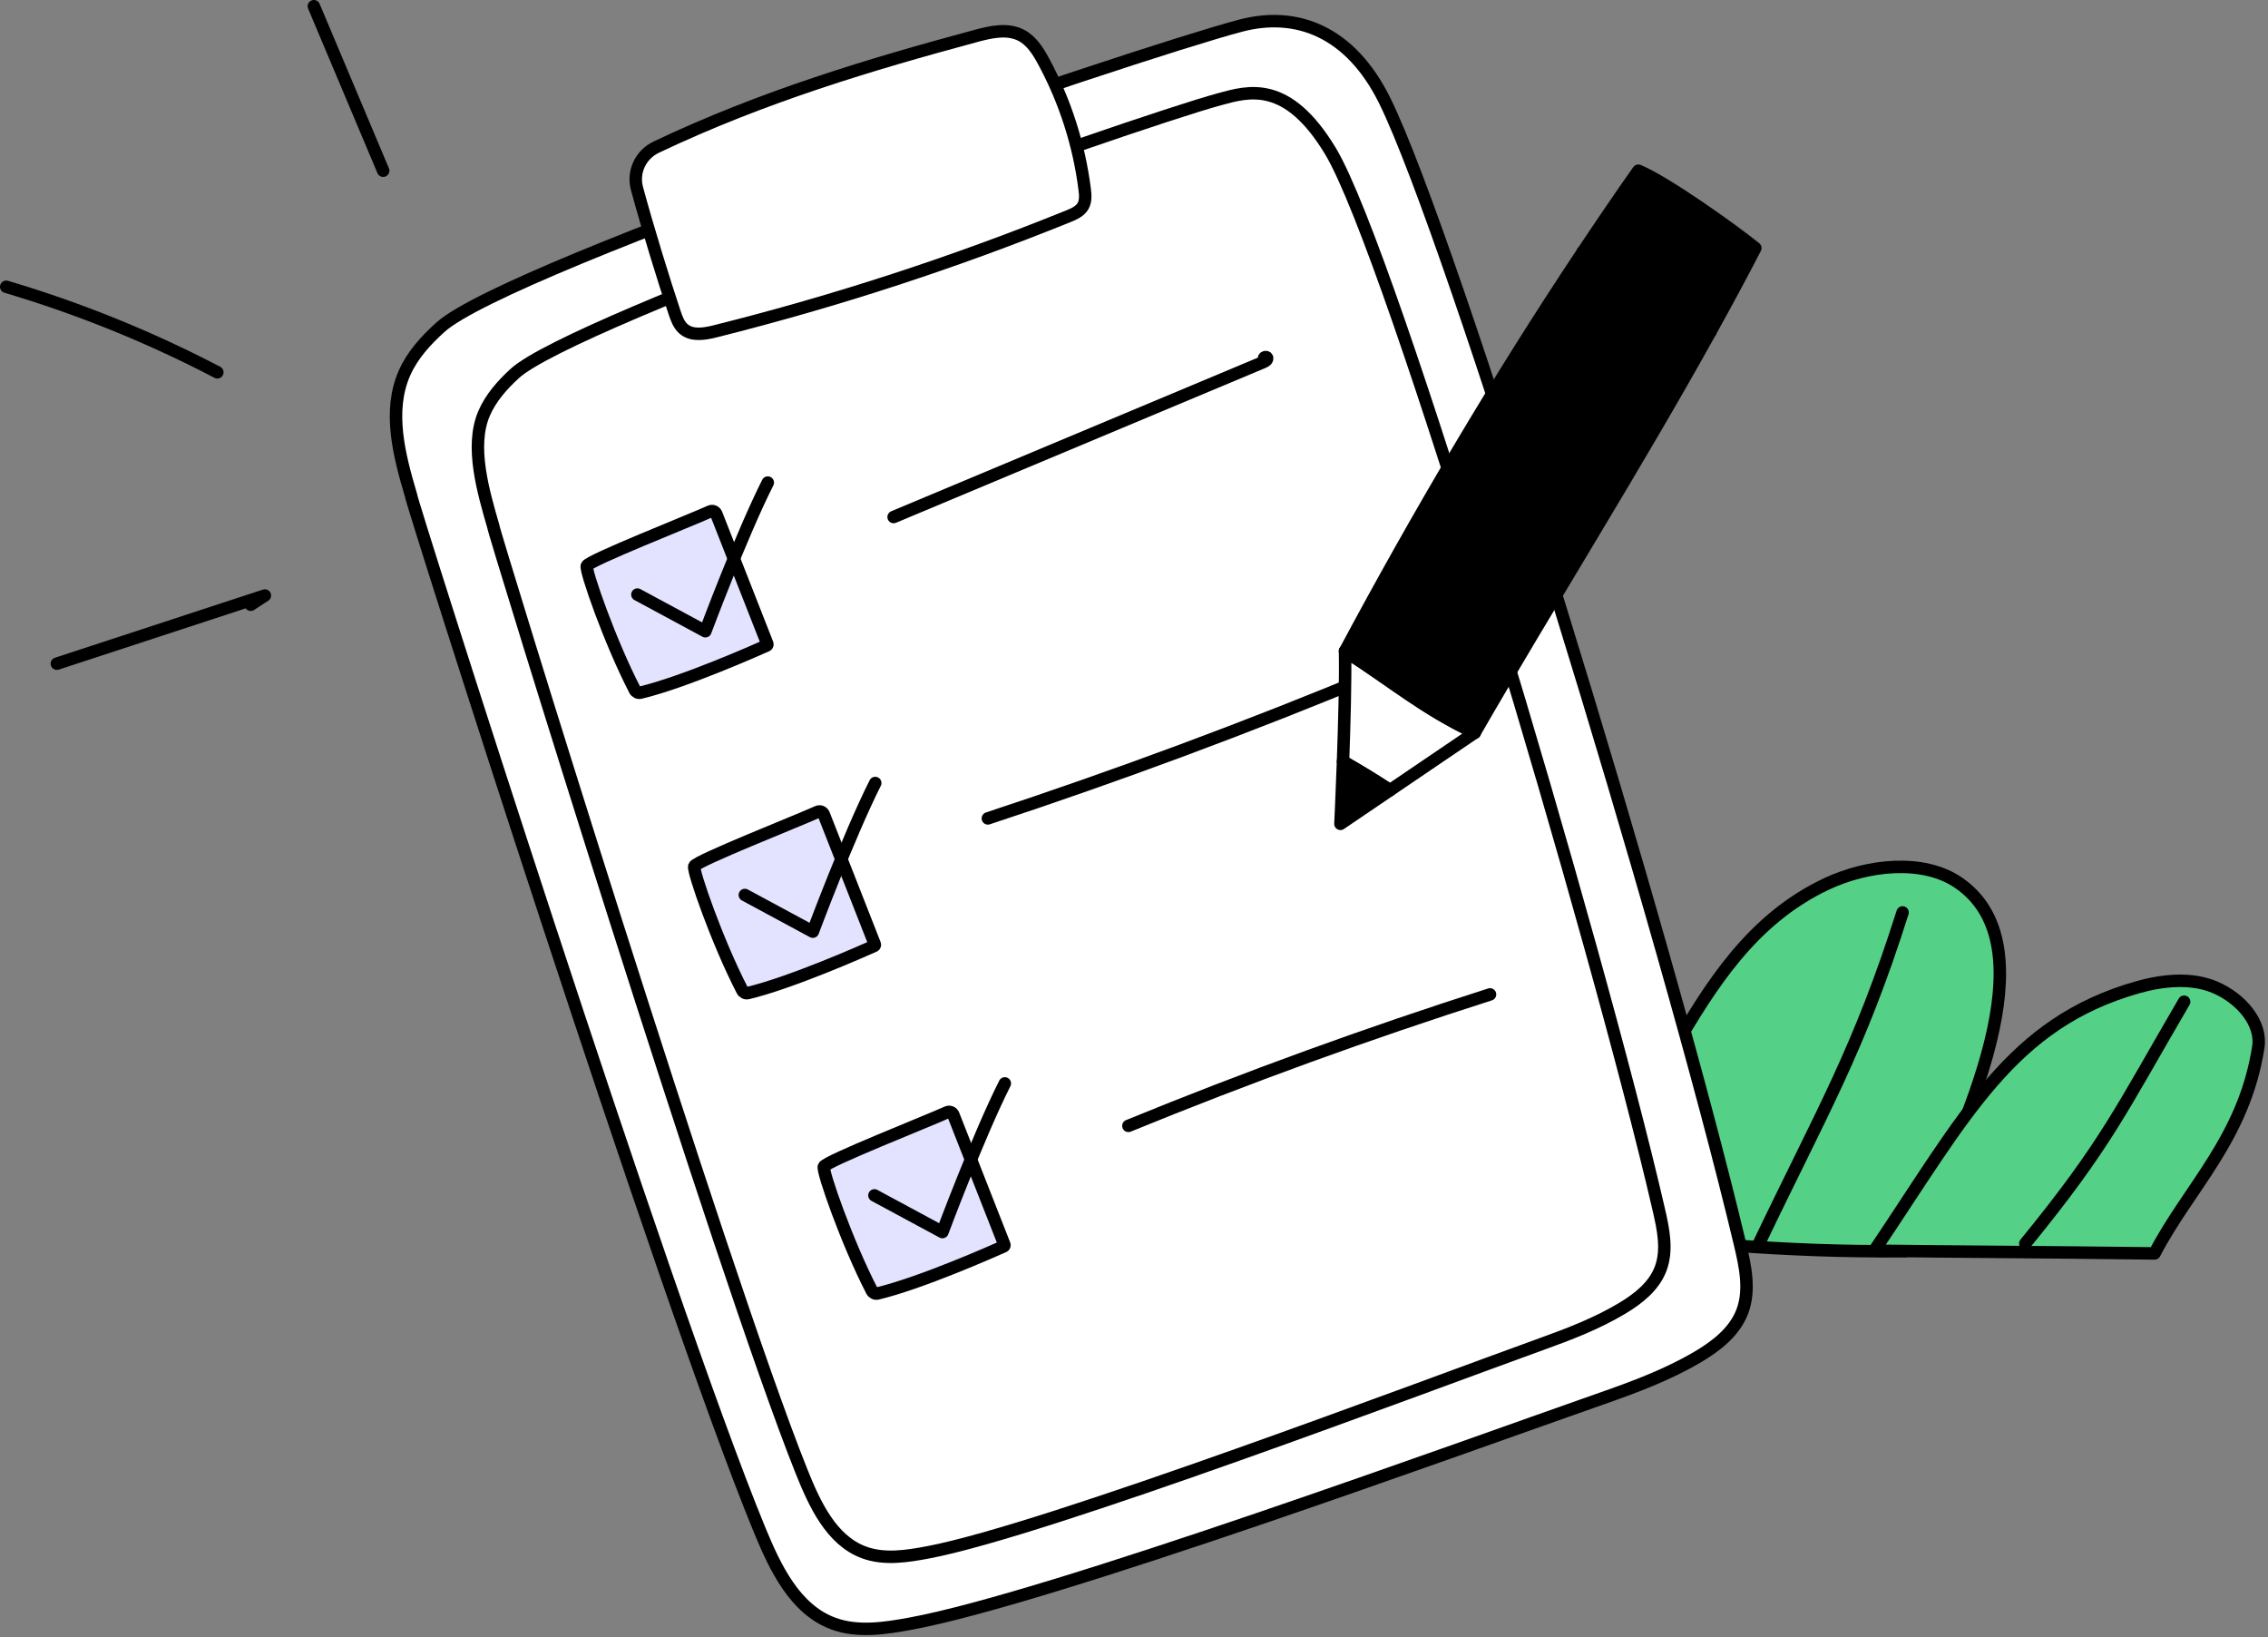 <svg width="273" height="197" viewBox="0 0 273 197" fill="none" xmlns="http://www.w3.org/2000/svg" style="width: 100%; height: 100%;">
<rect x="0" y="0" width="273" height="197" fill="#808080" stroke="none"/>
<g clip-path="url(#clip0_35_3584)">
<path d="M189.281 148.457C195.641 137.598 195.085 137.114 201.446 126.255C205.899 118.653 210.844 110.606 219.874 106.365C224.746 104.077 231.465 103.275 235.773 106.247C245.825 113.18 238.977 131.526 229.338 150.556C214.15 150.75 202.871 149.288 189.281 148.459V148.457Z" fill="#55D087" stroke="#000000" stroke-width="1.5" stroke-linecap="round" stroke-linejoin="round"></path>
<path d="M229.014 109.804C223.758 126.403 219.364 133.669 211.726 149.648" stroke="#000000" stroke-width="1.5" stroke-linecap="round" stroke-linejoin="round"></path>
<path d="M225.606 150.51C236.553 134.254 242.059 123.133 257.317 118.805C260.308 117.957 263.758 117.608 266.581 118.796C269.774 120.14 272.28 123.13 271.835 125.997C270.129 136.991 263.438 142.953 259.345 150.837C245.653 150.66 235.961 150.644 225.606 150.51Z" fill="#55D087" stroke="#000000" stroke-width="1.5" stroke-linecap="round" stroke-linejoin="round"></path>
<path d="M262.903 120.55C255.338 133.493 253.549 137.7 243.787 149.649" stroke="#000000" stroke-width="1.5" stroke-linecap="round" stroke-linejoin="round"></path>
<path d="M49.5 59.7C48.063 54.854 46.649 49.515 48.688 44.891C49.638 42.738 51.265 40.954 53.014 39.378C61.276 31.933 136.427 6.496 149.327 3.09C156.106 1.3 162.583 3.807 166.69 12.135C174.783 28.546 200.549 112.3 209.44 149.685C210.08 152.376 210.703 155.264 209.714 157.847C208.776 160.298 206.55 162.01 204.286 163.337C200.673 165.455 196.724 166.925 192.771 168.308C176.778 173.905 126.228 192.358 109.559 195.399C106.488 195.959 103.239 196.462 100.31 195.382C95.686 193.677 93.315 188.67 91.435 184.114C79.979 156.336 49.096 59.101 49.499 59.699L49.5 59.7Z" fill="#ffffff" stroke="#000000" stroke-width="1.5" stroke-linecap="round" stroke-linejoin="round"></path>
<path d="M59.403 63.426C58.199 59.242 56.545 53.736 58.274 49.737C59.08 47.874 60.457 46.33 61.936 44.966C68.924 38.518 135.93 14.899 146.825 11.932C150.276 10.992 154.946 9.574 160.138 18.168C167.553 30.443 192.352 113.788 199.68 145.613C200.215 147.937 200.736 150.431 199.896 152.665C199.1 154.785 197.217 156.268 195.304 157.419C192.251 159.255 188.914 160.534 185.576 161.736C172.066 166.603 125.838 184.14 111.762 186.799C109.168 187.289 106.426 187.73 103.955 186.802C100.055 185.337 98.063 181.016 96.485 177.082C86.867 153.101 59.064 62.91 59.403 63.426Z" fill="white" stroke="#000000" stroke-width="1.5" stroke-linecap="round" stroke-linejoin="round"></path>
<path d="M37.78 0.75C40.561 7.348 43.342 13.945 46.123 20.543" stroke="#000000" stroke-width="1.5" stroke-linecap="round" stroke-linejoin="round"></path>
<path d="M0.75 34.511C9.525 37.113 18.047 40.565 26.16 44.801" stroke="#000000" stroke-width="1.5" stroke-linecap="round" stroke-linejoin="round"></path>
<path d="M6.844 79.866C15.19 77.132 23.536 74.399 31.881 71.665C31.314 72.034 30.746 72.403 30.179 72.773" stroke="#000000" stroke-width="1.5" stroke-linecap="round" stroke-linejoin="round"></path>
<path d="M78.986 17.711C77.113 18.601 76.13 20.682 76.672 22.683C77.994 27.56 79.898 33.722 81.2 37.616C81.443 38.344 81.716 39.108 82.304 39.601C83.318 40.452 84.828 40.186 86.113 39.864C100.572 36.246 114.777 31.618 128.592 26.025C129.273 25.749 130.001 25.43 130.366 24.793C130.708 24.195 130.648 23.457 130.562 22.774C129.884 17.397 128.198 12.148 125.618 7.382C124.951 6.149 124.161 4.887 122.915 4.244C121.284 3.403 119.315 3.829 117.543 4.306C104.779 7.746 91.824 11.61 78.985 17.71L78.986 17.711Z" fill="#ffffff" stroke="#000000" stroke-width="1.5" stroke-linecap="round" stroke-linejoin="round"></path>
<path d="M107.565 62.217C122.402 56.002 137.239 49.788 152.076 43.573C152.297 43.48 152.559 43.319 152.524 43.082C152.489 42.845 152.003 43.028 152.201 43.163" stroke="#000000" stroke-width="1.5" stroke-linecap="round" stroke-linejoin="round"></path>
<path d="M118.909 98.486C134.649 93.3 150.194 87.521 165.499 81.164" stroke="#000000" stroke-width="1.5" stroke-linecap="round" stroke-linejoin="round"></path>
<path d="M161.659 91.634C163.58 92.728 165.466 93.881 167.314 95.094L177.51 88.177C171.237 85.184 167.855 82.165 161.904 78.359C161.966 81.826 161.818 87.213 161.659 91.634Z" fill="white" stroke="#000000" stroke-width="1.5" stroke-linecap="round" stroke-linejoin="round"></path>
<path d="M205.878 39.923C207.75 36.544 209.58 33.178 211.288 29.852C208.666 27.721 200.545 21.928 197.207 20.544C194.956 23.733 192.74 26.999 190.542 30.295C192.923 31.787 195.944 33.689 198.968 35.592L205.878 39.923Z" fill="#000000" stroke="#000000" stroke-width="1.5" stroke-linecap="round" stroke-linejoin="round"></path>
<path d="M190.535 30.305C180.211 45.785 170.503 62.276 161.904 78.361C166.453 81.022 177.51 88.179 177.51 88.179C186.414 72.726 196.904 56.117 205.872 39.934C203.79 38.626 201.382 37.111 198.968 35.592L190.535 30.305Z" fill="#000000" stroke="#000000" stroke-width="1.5" stroke-linecap="round" stroke-linejoin="round"></path>
<path d="M177.51 88.178C177.51 88.178 166.453 81.021 161.904 78.36C167.855 82.166 171.237 85.185 177.51 88.178Z" fill="#000000" stroke="#000000" stroke-width="1.5" stroke-linecap="round" stroke-linejoin="round"></path>
<path d="M198.968 35.591C201.381 37.11 203.79 38.626 205.872 39.933C205.874 39.929 205.876 39.926 205.878 39.922L198.968 35.591Z" fill="#000000" stroke="#000000" stroke-width="1.5" stroke-linecap="round" stroke-linejoin="round"></path>
<path d="M190.542 30.294C190.542 30.294 190.537 30.301 190.535 30.305L198.968 35.591C195.944 33.688 192.923 31.786 190.542 30.294Z" fill="#000000" stroke="#000000" stroke-width="1.5" stroke-linecap="round" stroke-linejoin="round"></path>
<path d="M161.349 99.142L167.314 95.095C165.467 93.881 163.58 92.728 161.659 91.635C161.509 95.821 161.349 99.142 161.349 99.142Z" fill="#000000" stroke="#000000" stroke-width="1.5" stroke-linecap="round" stroke-linejoin="round"></path>
<path d="M135.826 135.486C150.118 129.639 164.643 124.361 179.354 119.668" stroke="#000000" stroke-width="1.5" stroke-linecap="round" stroke-linejoin="round"></path>
<path d="M114.756 134.154C114.64 133.858 114.3 133.72 114.011 133.852C111.734 134.893 99.434 139.74 99.169 140.398C98.954 140.933 101.941 149.519 104.952 155.341C105.079 155.587 105.351 155.721 105.62 155.657C110.828 154.419 119.636 150.515 120.818 149.986C120.895 149.952 120.927 149.865 120.896 149.787L114.756 134.153V134.154Z" fill="#E3E3FF" stroke="#000000" stroke-width="1.5" stroke-linecap="round" stroke-linejoin="round"></path>
<path d="M105.256 143.853L113.44 148.266C113.44 148.266 117.746 136.734 120.951 130.378" stroke="#000000" stroke-width="1.5" stroke-linecap="round" stroke-linejoin="round"></path>
<path d="M99.158 98.002C99.042 97.706 98.702 97.568 98.413 97.7C96.136 98.741 83.836 103.588 83.571 104.246C83.356 104.781 86.343 113.367 89.354 119.189C89.481 119.435 89.753 119.569 90.022 119.505C95.23 118.267 104.038 114.363 105.22 113.834C105.297 113.8 105.329 113.713 105.298 113.635L99.158 98.002Z" fill="#E3E3FF" stroke="#000000" stroke-width="1.5" stroke-linecap="round" stroke-linejoin="round"></path>
<path d="M89.658 107.702L97.842 112.115C97.842 112.115 102.148 100.583 105.353 94.227" stroke="#000000" stroke-width="1.5" stroke-linecap="round" stroke-linejoin="round"></path>
<path d="M86.223 61.851C86.107 61.555 85.767 61.417 85.478 61.549C83.201 62.59 70.901 67.437 70.636 68.095C70.421 68.63 73.408 77.216 76.419 83.038C76.546 83.284 76.818 83.418 77.087 83.354C82.295 82.116 91.103 78.212 92.285 77.683C92.362 77.649 92.394 77.562 92.363 77.484L86.223 61.85V61.851Z" fill="#E3E3FF" stroke="#000000" stroke-width="1.5" stroke-linecap="round" stroke-linejoin="round"></path>
<path d="M76.723 71.55L84.907 75.963C84.907 75.963 89.213 64.431 92.418 58.075" stroke="#000000" stroke-width="1.5" stroke-linecap="round" stroke-linejoin="round"></path>
</g>
<defs>
<clipPath id="clip0_35_3584">
<rect width="272.636" height="196.769" fill="white"></rect>
</clipPath>
</defs>
</svg>